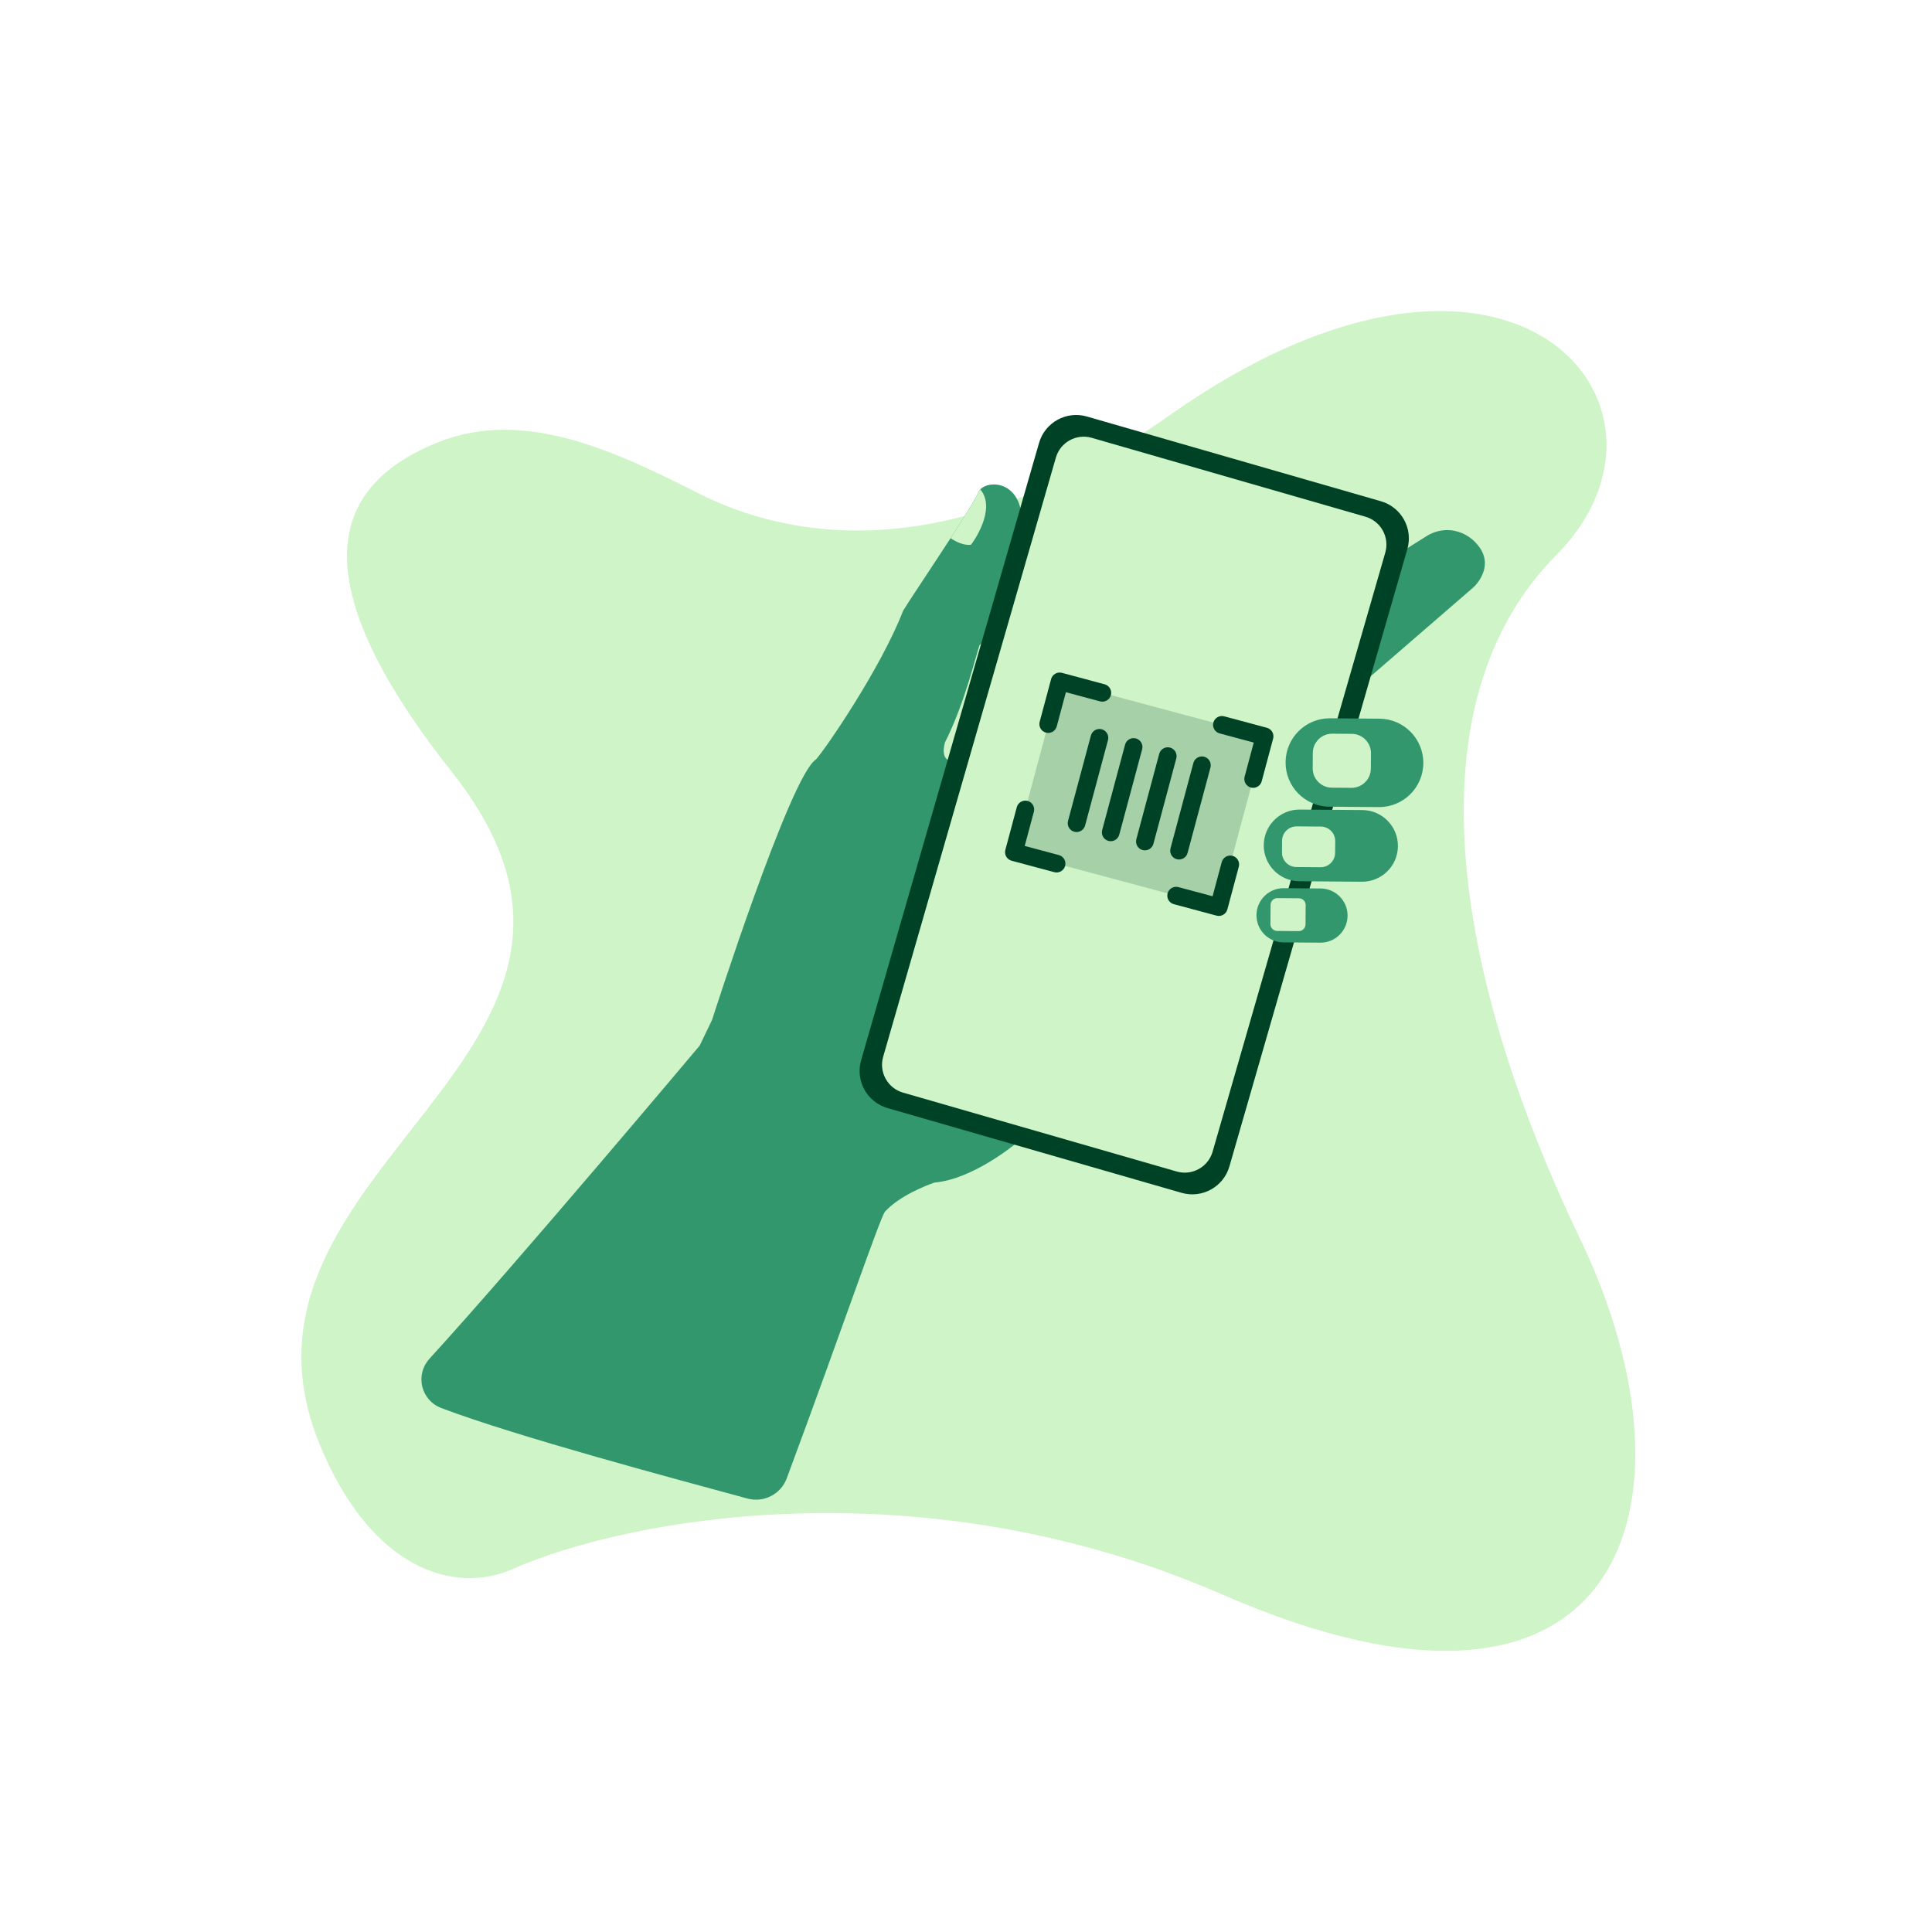 <svg width="280" height="280" viewBox="0 0 280 280" fill="none" xmlns="http://www.w3.org/2000/svg">
<path d="M46.326 209.322C53.732 227.395 65.808 231.157 74.298 227.395C90.718 220.12 133.372 211.992 177.179 231.099C235.199 256.405 247.544 218.224 229.027 179.604C210.51 140.983 204.233 101.926 225.58 80.408C246.927 58.891 218.992 25.229 169.384 60.268C137.325 82.912 113.798 77.87 101.164 71.468C89.257 65.435 76.014 59.128 63.608 64.053C48.553 70.028 42.622 82.984 65.526 111.928C97.984 152.943 29.724 168.812 46.326 209.322Z" fill="#CFF4C8"/>
<path d="M214.055 84.561C213.858 84.811 213.637 85.041 213.395 85.247L196.089 100.224L183.172 139.456L147.163 165.769C147.163 165.769 141.028 170.909 135.427 171.385C134.174 171.824 130.375 173.302 128.272 175.585C127.593 176.322 122.274 192.031 114.024 214.246C113.611 215.358 112.798 216.275 111.743 216.818C110.689 217.36 109.469 217.489 108.325 217.179C98.016 214.381 74.924 208.22 63.938 204.058C63.261 203.802 62.657 203.384 62.179 202.841C61.701 202.297 61.363 201.645 61.195 200.941C61.027 200.237 61.034 199.503 61.215 198.802C61.397 198.101 61.747 197.456 62.236 196.922C74.86 183.123 101.402 151.538 101.402 151.538L103.203 147.798C103.203 147.798 114.541 112.371 118.25 110.068C119.653 108.545 127.72 96.735 130.894 88.496C131.616 87.297 134.962 82.307 137.765 77.999C139.751 74.919 141.475 72.179 141.769 71.396C141.832 71.217 141.938 71.056 142.078 70.927C142.078 70.927 142.069 70.924 142.08 70.918C143.418 69.52 147.855 69.836 148.071 75.14C148.311 80.99 143.05 93.127 141.991 93.458C141.455 94.749 139.933 101.701 136.955 107.587C136.698 108.477 136.315 110.775 138.827 110.217C141.341 109.651 199.497 82.254 199.497 82.254L206.709 77.723C207.771 77.036 209.035 76.728 210.295 76.849C211.787 77.02 213.154 77.763 214.11 78.922C216.168 81.307 214.824 83.598 214.055 84.561Z" fill="#32976C"/>
<path d="M140.705 78.961C139.666 79.057 138.605 78.558 137.765 77.998C139.751 74.918 141.475 72.178 141.769 71.396C141.833 71.216 141.939 71.055 142.078 70.926C144.472 73.784 140.992 78.668 140.705 78.961Z" fill="#CFF4C8"/>
<path d="M200.134 72.646L157.518 60.363C154.546 59.506 151.442 61.221 150.586 64.193L124.798 153.659C123.942 156.63 125.656 159.734 128.628 160.591L171.244 172.874C174.216 173.731 177.32 172.016 178.176 169.044L203.964 79.578C204.82 76.606 203.106 73.503 200.134 72.646Z" fill="#004226"/>
<path d="M197.894 74.887L158.221 63.452C155.993 62.809 153.665 64.095 153.023 66.324L127.996 153.151C127.353 155.38 128.639 157.707 130.868 158.35L170.54 169.785C172.769 170.427 175.097 169.141 175.739 166.912L200.766 80.086C201.408 77.857 200.122 75.529 197.894 74.887Z" fill="#CFF4C8"/>
<path d="M199.924 104.157L192.771 104.101C189.233 104.073 186.343 106.918 186.315 110.456C186.287 113.994 189.132 116.885 192.67 116.912L199.823 116.969C203.36 116.997 206.251 114.151 206.279 110.613C206.307 107.076 203.462 104.185 199.924 104.157Z" fill="#32976C"/>
<path d="M197.444 117.398L188.388 117.327C185.519 117.304 183.175 119.611 183.152 122.48C183.13 125.349 185.437 127.693 188.306 127.716L197.362 127.787C200.231 127.81 202.575 125.503 202.597 122.634C202.62 119.765 200.313 117.421 197.444 117.398Z" fill="#32976C"/>
<path d="M191.405 128.766L186.054 128.723C183.886 128.706 182.114 130.45 182.097 132.619C182.08 134.787 183.824 136.559 185.992 136.576L191.343 136.618C193.511 136.636 195.283 134.892 195.3 132.723C195.317 130.554 193.573 128.783 191.405 128.766Z" fill="#32976C"/>
<path d="M188.256 130.186L185.13 130.162C184.589 130.158 184.147 130.593 184.142 131.134L184.12 133.931C184.116 134.472 184.551 134.914 185.093 134.919L188.219 134.943C188.76 134.947 189.202 134.512 189.206 133.971L189.229 131.174C189.233 130.633 188.798 130.191 188.256 130.186Z" fill="#CFF4C8"/>
<path d="M191.426 119.792L187.924 119.764C186.764 119.755 185.817 120.688 185.807 121.847L185.794 123.541C185.785 124.701 186.718 125.649 187.877 125.658L191.38 125.686C192.54 125.695 193.487 124.762 193.496 123.602L193.51 121.908C193.519 120.748 192.586 119.801 191.426 119.792Z" fill="#CFF4C8"/>
<path d="M195.913 106.355L193.085 106.333C191.539 106.321 190.275 107.565 190.263 109.111L190.246 111.335C190.233 112.881 191.477 114.145 193.023 114.157L195.851 114.179C197.398 114.191 198.661 112.948 198.673 111.401L198.691 109.177C198.703 107.631 197.459 106.368 195.913 106.355Z" fill="#CFF4C8"/>
<g clip-path="url(#clip0_160_105)">
<path opacity="0.2" d="M183.274 106.711L176.642 131.462L146.94 123.504L153.572 98.752L183.274 106.711Z" fill="#004226"/>
<path d="M184.512 107.042L182.854 113.23C182.766 113.559 182.551 113.838 182.257 114.008C181.963 114.178 181.613 114.224 181.285 114.136C180.957 114.048 180.677 113.834 180.507 113.539C180.337 113.245 180.291 112.895 180.379 112.567L181.705 107.617L176.755 106.29C176.427 106.202 176.147 105.988 175.977 105.693C175.807 105.399 175.761 105.049 175.849 104.721C175.937 104.393 176.152 104.113 176.446 103.943C176.74 103.773 177.09 103.727 177.418 103.815L183.606 105.473C183.934 105.561 184.214 105.776 184.384 106.07C184.554 106.364 184.6 106.714 184.512 107.042ZM153.46 123.924L148.509 122.598L149.836 117.648C149.924 117.319 149.878 116.97 149.708 116.675C149.538 116.381 149.258 116.166 148.93 116.078C148.601 115.99 148.252 116.036 147.957 116.206C147.663 116.376 147.448 116.656 147.36 116.984L145.702 123.172C145.614 123.501 145.661 123.85 145.83 124.145C146 124.439 146.28 124.654 146.608 124.742L152.796 126.4C153.125 126.488 153.474 126.441 153.769 126.272C154.063 126.102 154.278 125.822 154.366 125.494C154.454 125.165 154.407 124.816 154.238 124.521C154.068 124.227 153.788 124.012 153.46 123.924ZM178.632 124.037C178.304 123.949 177.954 123.995 177.66 124.165C177.365 124.335 177.151 124.615 177.063 124.943L175.736 129.893L170.786 128.567C170.458 128.479 170.108 128.525 169.814 128.695C169.519 128.865 169.305 129.145 169.217 129.473C169.129 129.801 169.175 130.151 169.345 130.445C169.515 130.739 169.794 130.954 170.123 131.042L176.311 132.7C176.639 132.788 176.989 132.742 177.283 132.572C177.577 132.402 177.792 132.122 177.88 131.794L179.538 125.606C179.626 125.278 179.58 124.928 179.41 124.634C179.24 124.34 178.96 124.125 178.632 124.037ZM151.583 106.178C151.911 106.266 152.261 106.22 152.555 106.05C152.849 105.88 153.064 105.6 153.152 105.272L154.478 100.321L159.429 101.648C159.757 101.736 160.107 101.69 160.401 101.52C160.695 101.35 160.91 101.07 160.998 100.742C161.086 100.414 161.04 100.064 160.87 99.769C160.7 99.475 160.42 99.26 160.092 99.172L153.904 97.514C153.576 97.427 153.226 97.473 152.932 97.642C152.637 97.812 152.423 98.092 152.335 98.421L150.677 104.608C150.589 104.937 150.635 105.286 150.805 105.581C150.974 105.875 151.254 106.09 151.583 106.178ZM159.671 105.692C159.343 105.604 158.993 105.65 158.699 105.82C158.405 105.99 158.19 106.27 158.102 106.598L154.786 118.974C154.698 119.302 154.744 119.652 154.914 119.946C155.084 120.241 155.364 120.455 155.692 120.543C156.02 120.631 156.37 120.585 156.664 120.415C156.959 120.245 157.173 119.965 157.261 119.637L160.577 107.261C160.665 106.933 160.619 106.583 160.449 106.289C160.279 105.995 160 105.78 159.671 105.692ZM172.112 123.617L175.428 111.241C175.516 110.912 175.47 110.563 175.3 110.268C175.131 109.974 174.851 109.759 174.522 109.671C174.194 109.584 173.845 109.63 173.55 109.799C173.256 109.969 173.041 110.249 172.953 110.577L169.637 122.953C169.549 123.282 169.595 123.631 169.765 123.926C169.935 124.22 170.215 124.435 170.543 124.523C170.871 124.611 171.221 124.564 171.515 124.395C171.81 124.225 172.024 123.945 172.112 123.617ZM169.572 108.345C169.244 108.257 168.894 108.303 168.6 108.473C168.306 108.643 168.091 108.923 168.003 109.251L164.687 121.627C164.599 121.955 164.645 122.305 164.815 122.599C164.985 122.893 165.265 123.108 165.593 123.196C165.921 123.284 166.271 123.238 166.565 123.068C166.859 122.898 167.074 122.618 167.162 122.29L170.478 109.914C170.566 109.586 170.52 109.236 170.35 108.942C170.18 108.648 169.9 108.433 169.572 108.345ZM164.622 107.019C164.293 106.931 163.944 106.977 163.649 107.147C163.355 107.316 163.14 107.596 163.053 107.925L159.736 120.3C159.648 120.629 159.694 120.978 159.864 121.273C160.034 121.567 160.314 121.782 160.642 121.87C160.971 121.958 161.32 121.912 161.615 121.742C161.909 121.572 162.124 121.292 162.212 120.964L165.528 108.588C165.616 108.26 165.57 107.91 165.4 107.616C165.23 107.321 164.95 107.107 164.622 107.019Z" fill="#004226"/>
</g>
<defs>
<clipPath id="clip0_160_105">
<rect width="41" height="41" fill="white" transform="translate(150.612 90) rotate(15)"/>
</clipPath>
</defs>
</svg>
